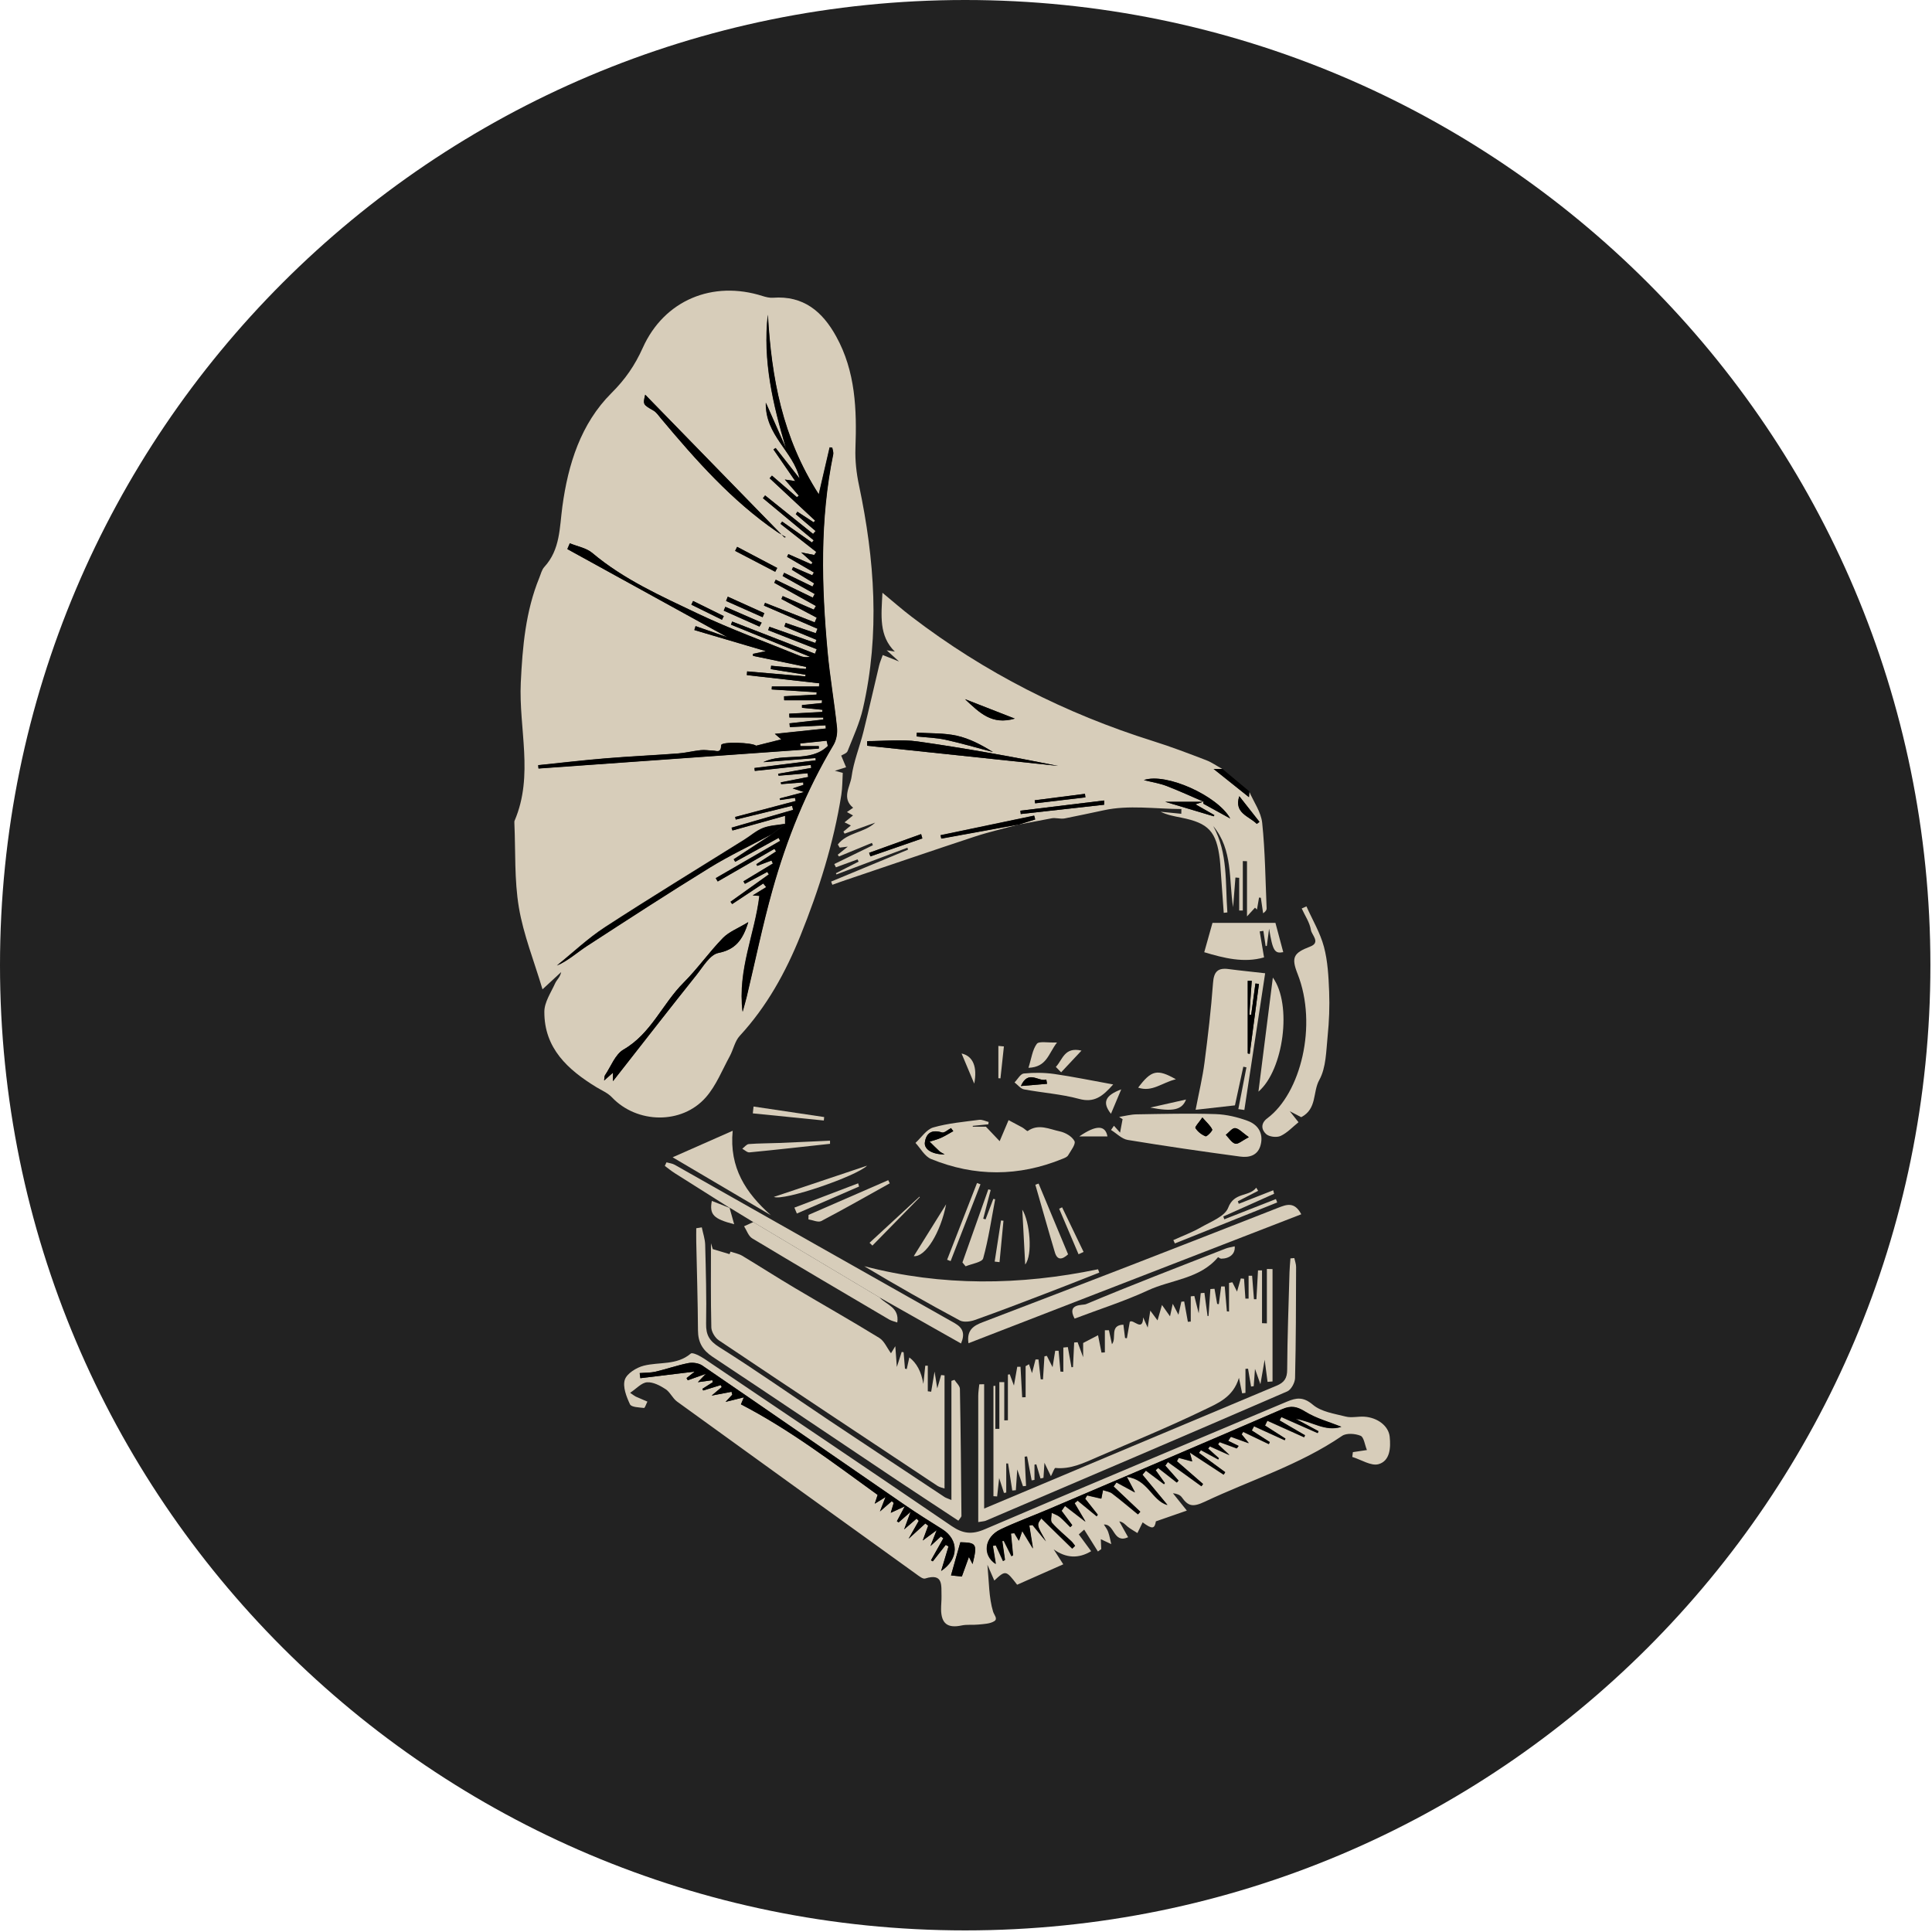 <svg width="314" height="314" viewBox="0 0 314 314" fill="none" xmlns="http://www.w3.org/2000/svg">
<path d="M156.87 313.74C243.507 313.74 313.74 243.507 313.74 156.87C313.74 70.233 243.507 0 156.87 0C70.233 0 0 70.233 0 156.87C0 243.507 70.233 313.74 156.87 313.74Z" fill="#222222"/>
<path d="M194.29 174.85C194.84 170.67 195.44 166.17 196.02 161.66C196.14 160.72 196.14 159.77 196.3 158.84C196.5 157.72 196.33 156.97 195.18 156.37C193.76 155.63 193.73 154.5 194.96 153.42C195.18 153.23 195.51 153.07 195.58 152.84C197.04 148 198.42 143.14 196.62 138.07C195.86 135.93 194.1 134.71 192.04 134.49C187.59 134.01 183.06 133.31 178.64 133.7C163.79 135 149.52 138.71 135.97 145.04C134.48 145.73 133.71 146.74 133.13 148.32C130.38 155.85 127.01 163.06 121.37 168.97C120.67 169.7 120.28 170.79 119.91 171.78C118.66 175.13 117.34 178.53 114.35 180.67C109.68 184.01 102.21 183.02 98.16 178.88C97.26 177.96 96.12 177.27 95.03 176.56C89.04 172.64 85.94 167.35 87.01 160.01C87.07 159.61 87.04 159.1 86.84 158.78C84.27 154.64 83.53 149.93 83.02 145.27C82.32 138.92 81.96 132.51 84.34 126.33C84.55 125.77 84.55 125.06 84.42 124.46C82.21 113.81 83.34 103.41 86.74 93.18C86.81 92.97 86.87 92.74 87.01 92.59C89.93 89.14 89.57 84.82 90.35 80.75C91.83 73.04 94.39 65.73 101.15 60.77C101.71 60.36 102.05 59.49 102.26 58.76C104.23 52.19 108.73 48.25 115.17 46.39C117.95 45.59 129.43 47.52 131.85 49.1C136.72 52.27 138.91 57.13 139.76 62.57C140.31 66.13 140.15 69.8 140.35 73.42C140.45 75.13 140.56 76.85 140.83 78.54C141.48 82.69 142.14 86.84 142.97 90.95C143.24 92.3 143.76 93.76 144.62 94.79C149.48 100.65 155.91 104.52 162.39 108.26C171.93 113.77 182.23 117.49 192.65 120.9C193.27 121.1 193.87 121.36 194.5 121.54C202.88 123.93 206.97 129.57 207.05 138.19C207.06 139.84 208.15 140.61 209.05 141.75C212.38 145.97 216.16 149.97 216.81 155.75C217.54 162.29 217.59 168.78 216.12 175.23C215.16 179.45 212.93 182.79 209.44 185.35C207.52 186.76 205.73 188.35 203.31 190.33C208.18 193.03 212.72 195.51 217.22 198.05C218.05 198.52 218.76 199.21 219.53 199.8C218.81 200.37 218.17 201.16 217.34 201.49C211.4 203.9 212.38 202.32 212.28 208.77C212.21 213.56 212.23 218.35 212.26 223.14C212.28 227.23 214.42 229.35 218.54 229.43C219.7 229.45 220.87 229.35 222.02 229.45C224.35 229.67 226.26 231.23 226.66 233.12C227.11 235.2 226.03 238.42 224.17 239.18C223.01 239.66 221.35 239.55 220.13 239.11C218.42 238.5 218.07 237.34 217.75 235.18L217.28 237.61C199.72 245.58 182.05 253.6 164.23 261.69C164.31 260.82 164.54 259.86 164.46 258.93C164.38 258.09 163.97 257.29 163.7 256.47L162.95 256.6C162.95 257.47 163.04 258.35 162.93 259.2C162.72 260.87 162.82 262.79 162.02 264.14C160.64 266.45 153.63 265.79 152.45 263.34C151.99 262.39 152.22 261.11 152.15 259.98C152.1 259.08 152.07 258.17 152.03 257.27L151.08 257.16C150.72 258.28 150.36 259.41 149.9 260.86C135.6 250.37 121.26 239.85 106.93 229.34C107.88 226.14 107.67 225.66 105.42 225.79C105.38 225.92 105.29 226.07 105.33 226.18C105.61 227.13 105.91 228.07 106.21 229.02C104.99 229.19 103.63 229.8 102.59 229.46C99.76 228.53 99.22 224.14 101.77 222.58C103.3 221.65 105.23 221.14 107.04 220.95C110.63 220.59 112.28 220.04 112.03 215.89C111.71 210.53 111.75 205.15 111.46 199.79C111.41 198.9 110.72 197.75 109.97 197.24C107.6 195.61 105.06 194.22 102.34 192.6C103.02 191.97 103.57 191.53 104.04 191.03C107.83 187.02 112.95 185.31 117.75 183.02C118.8 182.52 119.78 181.68 120.54 180.78C123.96 176.71 128.22 173.87 133.29 172.46C137.96 171.15 142.82 170.49 147.45 169.08C151.93 167.72 156.28 165.88 160.58 164.01C162.33 163.25 163.63 163.17 165.14 164.39C166.72 165.66 168.45 166.74 170.14 167.87C170.67 168.22 171.26 168.57 171.86 168.73C179.19 170.75 186.52 172.73 194.3 174.84L194.29 174.85ZM142.95 210.87C147.33 213.35 151.72 215.82 156.19 218.35C156.85 216.8 156.55 215.83 155.13 215.03C139.97 206.48 124.83 197.89 109.68 189.32C109.28 189.09 108.77 189.04 108.32 188.91L108.05 189.49C108.59 189.89 109.11 190.32 109.68 190.68C112.66 192.58 115.65 194.46 118.64 196.34C117.66 195.96 116.69 195.57 115.69 195.18C115.28 197.39 115.94 198.11 119.32 198.97L118.56 196.26L122.41 198.61L120.92 199.29C121.36 199.96 121.64 200.89 122.25 201.26C129.63 205.71 137.06 210.07 144.49 214.44C144.87 214.67 145.34 214.76 145.82 214.93C146.2 212.46 144.03 212.07 142.95 210.86V210.87ZM203.06 128.65C201.6 127.43 200.14 126.21 198.68 124.99C197.81 124.5 196.97 123.91 196.05 123.56C193.2 122.48 190.35 121.39 187.45 120.47C173.2 115.99 160.06 109.34 148.19 100.25C146.67 99.09 145.23 97.82 143.46 96.36C143.28 100.07 142.87 103.35 145.47 105.92L144.15 105.71L146.16 107.53L143.51 106.48C143.28 107.14 143.05 107.65 142.92 108.19C142.06 111.78 141.26 115.38 140.37 118.95C139.76 121.4 138.77 123.79 138.44 126.27C138.23 127.85 136.77 129.74 138.7 131.3L137.69 132L138.68 132.55L137.3 133.67L138.33 134.18L137.12 135.18L137.31 135.51C138.97 134.91 140.62 134.32 142.28 133.72C140.5 135.4 137.71 135.32 136.21 137.27L136.51 137.78L137.83 137.62L136.19 138.94L136.4 139.22C138.18 138.48 139.97 137.75 141.75 137.01L141.91 137.39L135.63 140.45L135.9 140.98L139.42 139.69L139.58 140.06L135.9 141.94L135.98 142.14C139.83 140.69 143.67 139.24 147.52 137.79L147.62 138.11C143.45 139.84 139.29 141.57 135.12 143.3L135.32 143.82C136.04 143.57 136.75 143.31 137.47 143.06C144.46 140.7 151.45 138.3 158.46 135.99C160.78 135.23 163.16 134.69 165.52 134.05L165.45 134.1L170.93 133.06C171.6 132.89 172.42 133.22 173.15 133.06C175.26 132.63 177.43 132.19 179.48 131.74C183.5 130.85 187.87 131.52 192.1 131.54L192.08 132.31L188.72 131.98C189.82 132.52 190.95 132.71 192.08 132.94C196.52 133.83 197.79 135.21 198.34 139.71C198.41 140.29 198.43 140.87 198.48 141.45C198.65 143.77 198.82 146.09 198.98 148.41L199.57 148.34C199.21 143.61 199.71 138.76 197.27 134.3C200.51 138.19 199.78 142.99 200.5 147.49L200.88 142.67L201.49 142.72V148.04H202.08V140L202.76 140.02V148.99L204.06 147.57L204.38 147.87L204.72 145.92L205.01 145.96C205.13 146.8 205.26 147.64 205.38 148.48C205.79 148.2 205.96 147.94 205.95 147.69C205.75 143.06 205.71 138.41 205.23 133.8C205.05 132.04 203.85 130.38 203.11 128.68L203.06 128.65ZM136.72 122.81C137.01 122.61 137.62 122.44 137.76 122.08C138.66 119.8 139.72 117.53 140.26 115.15C143.04 103.02 142.17 90.94 139.62 78.88C139.2 76.92 138.97 74.86 139.04 72.86C139.27 66.55 139.07 60.37 135.9 54.66C133.66 50.62 130.57 48.02 125.64 48.39C125.08 48.43 124.49 48.28 123.94 48.11C115.86 45.53 107.95 48.77 104.47 56.54C103.19 59.39 101.62 61.66 99.39 63.88C94.39 68.87 92.34 75.47 91.41 82.31C90.94 85.79 91.07 89.32 88.48 92.14C88.06 92.6 87.91 93.3 87.66 93.9C85.42 99.36 84.93 105.11 84.65 110.94C84.29 118.42 86.78 126.03 83.65 133.37C83.6 133.5 83.61 133.66 83.61 133.8C83.81 138.37 83.59 143 84.34 147.48C85.08 151.89 86.79 156.14 88.18 160.79L91.21 157.99C91.06 158.8 90.5 159.23 90.24 159.8C89.55 161.31 88.48 162.88 88.48 164.43C88.45 170.36 92.28 173.85 96.93 176.69C97.79 177.22 98.79 177.63 99.46 178.34C103.51 182.63 110.81 182.81 114.73 178.34C116.4 176.43 117.38 173.91 118.62 171.65C119.21 170.58 119.44 169.22 120.23 168.36C124.64 163.59 127.7 158.03 130.1 152.07C133.09 144.66 135.5 137.07 136.75 129.15C136.93 128 136.91 126.82 136.98 125.61L135.7 125.27L137.52 124.7L136.73 122.81H136.72ZM102.44 226.39C103.47 225.71 104.29 224.75 105.18 224.69C106.16 224.62 107.29 225.22 108.19 225.8C108.94 226.28 109.33 227.29 110.06 227.82C122.98 237.18 135.94 246.51 148.89 255.83C149.35 256.16 150 256.7 150.38 256.58C153.37 255.64 152.99 257.73 153.04 259.43C153.06 260.15 152.96 260.88 152.97 261.61C153 263.93 154.06 264.69 156.3 264.21C157.19 264.02 158.14 264.17 159.06 264.06C159.93 263.96 160.92 263.94 161.62 263.51C162.23 263.13 161.58 262.5 161.42 261.95C160.74 259.67 160.77 257.18 160.5 254.34L161.62 256.91C163.45 255.21 163.5 255.22 165.33 257.59L172.83 254.27C172.33 253.49 171.93 252.88 171.27 251.84C173.277 253.28 175.307 253.38 177.36 252.14L175.35 249.41L176.23 248.63C176.97 249.82 177.72 251 178.46 252.19L179 251.8L178.93 250.19L180.63 250.99C180.46 250.32 180.34 249.64 180.12 248.99C179.98 248.58 179.68 248.23 179.43 247.81C181.21 247.67 180.92 250.97 183.37 249.87C183.03 249.25 182.82 248.88 182.61 248.51C182.38 248.1 182.15 247.7 181.93 247.29C182.61 247.41 182.91 247.84 183.3 248.16C183.79 248.55 184.35 248.85 184.88 249.19L185.73 247.45C187.31 248.62 187.69 248.52 187.88 247.29C189.66 246.67 191.14 246.16 192.91 245.54C191.98 244.38 191.32 243.55 190.65 242.72C191.31 242.78 191.82 242.98 192.08 243.36C193.13 244.83 193.86 245.02 195.82 244.1C203.28 240.58 211.23 238.12 218.14 233.4C218.85 232.91 220.27 233.02 221.15 233.38C221.69 233.6 221.82 234.82 222.18 235.7L219.9 236.04L219.8 236.82C221.24 237.26 222.88 238.34 224.09 237.99C225.95 237.44 226.08 235.32 225.88 233.53C225.69 231.79 223.93 230.44 221.78 230.28C220.77 230.21 219.7 230.5 218.74 230.26C216.9 229.79 214.76 229.49 213.4 228.34C211.84 227.02 210.74 227.18 209.16 227.84C192.8 234.75 176.4 241.58 160.08 248.57C157.99 249.46 156.52 249.3 154.71 248.07C141.35 238.95 127.93 229.91 114.51 220.88C113.84 220.43 112.58 219.77 112.29 220.02C110.01 221.97 107.19 221.35 104.65 221.99C103.46 222.29 101.9 223.26 101.57 224.27C101.2 225.42 101.84 227.03 102.41 228.27C102.63 228.74 103.89 228.77 104.69 228.86C104.83 228.88 105.06 228.19 105.24 227.83C104.6 227.55 103.95 227.28 103.32 227C103.19 226.94 103.09 226.84 102.46 226.42L102.44 226.39ZM170.8 239.92C171.13 239.3 171.37 238.56 171.53 238.57C174.01 238.82 176.14 237.77 178.29 236.83C184.09 234.32 189.94 231.92 195.62 229.17C197.83 228.1 200.42 227.13 201.36 223.92C201.6 225.09 201.74 225.77 201.88 226.44L202.42 226.37V222.46L202.84 222.44L203.33 225.34L203.76 225.28L203.97 222.47L204.85 224.96C205.11 223.45 205.27 222.52 205.54 220.98L206.01 224.58L206.82 224.51V206.25L205.9 206.23V215.07L205.11 215.04V206.45H204.46C204.37 208.02 204.29 209.58 204.2 211.14H203.8L203.5 207.33H202.93V211.05H202.41L202.19 207.81L201.66 207.76L201.05 209.9L200.29 208.38L199.75 208.49V213.14L199.4 213.11L199.05 209.05H198.47L198.09 211.94L197.82 211.9C197.68 211.08 197.53 210.26 197.39 209.44L196.72 209.48L196.42 213.85L196.26 213.88C196.09 212.62 195.92 211.36 195.75 210.1L195.15 210.15L194.82 213.43C194.48 212.07 194.29 211.34 194.11 210.61L193.53 210.67V214.77L193.06 214.81L192.46 211.5L192 211.54L191.53 213.66L190.6 211.88L190.16 213.92L188.85 212.07L188.13 214.58L186.95 212.99L186.53 215.75L185.79 214.09C185.75 216.57 184.15 214.27 183.62 214.81L183.15 217.48L182.85 217.44L182.58 215.27C180.27 215.36 181.54 217.48 180.72 218.45L180.23 216.18H179.57V219.79L179.02 219.82L178.46 217L176.04 218.26V220.57L175.14 218.14L174.58 218.18L174.39 222.18L174.14 222.2L173.55 218.93L172.82 219V222.94L172.35 222.91C172.25 221.77 172.15 220.64 172.05 219.5H171.5L171.07 222.18C170.68 221.41 170.41 220.88 170.14 220.34L169.75 220.42C169.67 221.67 169.59 222.92 169.51 224.17L169.14 224.15L168.78 220.91H168.3L167.73 223.14L167.24 221.69L166.69 222.01V227.05L166.13 227.07L165.86 222.12H165.33L164.79 225.16L164.11 223.33L163.81 223.38V230.8L163.22 230.82V224.6H162.42V232.2H161.77V225.2L161.46 225.22V243.14L162.06 243.18L162.39 240.19L163.17 242.61L163.54 242.55V237.83H163.84C164.07 239.28 164.29 240.75 164.52 242.22L165.1 242.17L165.33 238.79L166.26 241.52L166.76 241.47C166.68 239.89 166.61 238.3 166.53 236.72L166.93 236.67L167.67 240.57L168.13 240.49V238.01L168.43 237.96L169.11 240.26L169.59 240.16L169.75 237.71L170.8 239.89V239.92ZM150.08 224.86C149.76 222.92 149.004 221.503 147.81 220.61L147.39 222.5L147.1 222.43L146.88 219.77L146.57 219.71L145.78 222.16L145.53 218.78L144.83 219.93C144.18 219.04 143.74 217.94 142.93 217.44C138.41 214.66 133.79 212.05 129.23 209.34C126.35 207.62 123.52 205.81 120.64 204.08C120.12 203.77 119.48 203.66 118.75 203.41L118.59 203.82C117.8 203.58 117.03 203.35 115.86 203L115.57 202.05C115.57 206.49 115.52 211.11 115.63 215.73C115.65 216.45 116.23 217.41 116.84 217.82C128.65 225.74 140.5 233.6 152.35 241.46C152.73 241.71 153.22 241.8 153.53 241.91V223.53L152.98 223.47L152.35 225.64C152.21 224.74 152.1 224.09 151.91 222.91L151.36 226.18L150.81 226.11V221.94H150.4L150.1 224.86H150.08ZM154.63 243.8C154 243.53 153.72 243.45 153.49 243.3C147.2 239.13 140.91 234.97 134.64 230.78C128.73 226.83 122.92 222.73 116.9 218.95C115.26 217.92 114.72 216.97 114.75 215.13C114.83 210.85 114.71 206.57 114.6 202.29C114.58 201.35 114.24 200.42 114.05 199.48L113.15 199.62C113.15 200.37 113.14 201.11 113.15 201.86C113.25 206.65 113.4 211.44 113.43 216.23C113.44 218.17 114.18 219.44 115.81 220.52C125.84 227.16 135.81 233.9 145.81 240.59C149.1 242.79 152.42 244.96 155.75 247.15C156.03 246.73 156.25 246.56 156.25 246.38C156.19 239.5 156.13 232.61 156 225.73C156 225.23 155.42 224.75 155.11 224.26L154.62 224.43V243.81L154.63 243.8ZM202.07 173.37L202.58 173.47L201.26 180.26L202.24 180.4C203.37 173 204.49 165.59 205.62 158.18C203.28 157.92 201.48 157.74 199.69 157.5C197.93 157.26 197.28 157.91 197.15 159.75C196.84 164.08 196.32 168.4 195.76 172.71C195.44 175.12 194.87 177.5 194.32 180.37C196.6 180.11 198.52 179.89 200.71 179.65C201.12 177.78 201.59 175.58 202.07 173.37ZM160.6 182.73L160.65 182.36C160.14 182.23 159.61 181.95 159.12 182.01C156.62 182.34 154.06 182.55 151.65 183.25C150.54 183.57 149.71 184.89 148.76 185.76C149.6 186.65 150.27 187.96 151.3 188.38C158.39 191.27 165.54 191.26 172.65 188.35C172.98 188.21 173.4 188.06 173.56 187.79C174.01 187.03 174.85 185.94 174.6 185.47C174.21 184.72 173.12 184.08 172.22 183.89C170.53 183.54 168.76 182.58 167 183.83C166.9 183.9 166.45 183.43 166.14 183.26C165.32 182.81 164.49 182.38 163.89 182.06C163.27 183.53 162.85 184.51 162.44 185.48L160.21 183.13H158.08V182.99C158.91 182.91 159.74 182.82 160.58 182.74L160.6 182.73ZM158.98 247.38C159.68 247.26 159.98 247.26 160.23 247.15C176.57 240.17 192.92 233.19 209.23 226.13C209.86 225.86 210.47 224.73 210.48 223.98C210.62 217.96 210.63 211.94 210.65 205.92C210.65 205.44 210.46 204.96 210.36 204.47L209.73 204.52C209.68 205.26 209.6 205.99 209.58 206.73C209.43 212.02 209.23 217.31 209.2 222.6C209.2 224.01 208.7 224.69 207.48 225.21C191.84 231.76 176.21 238.35 159.95 245.18V224.97L159.16 224.99C159.1 225.62 158.99 226.25 158.99 226.87C158.98 233.61 158.99 240.36 158.99 247.38H158.98ZM212.33 147.31L211.56 147.65C212.09 148.81 212.87 149.94 213.06 151.16C213.19 151.98 214.69 153.18 212.92 153.85C210.2 154.88 209.84 155.62 210.89 158.28C214.18 166.62 211.38 177.72 205.98 181.74C204.84 182.59 205.02 183.63 205.77 184.31C206.27 184.76 207.49 184.91 208.13 184.62C209.2 184.12 210.07 183.17 211.04 182.39C210.63 181.88 210.31 181.47 209.62 180.6L211.48 181.57C214.09 180.2 213.33 177.48 214.42 175.52C215.55 173.5 215.53 170.78 215.78 168.34C216.03 165.97 216.11 163.56 216.02 161.18C215.92 158.73 215.8 156.22 215.17 153.87C214.56 151.59 213.3 149.49 212.33 147.31ZM178.65 206.83L178.45 206.3C165.75 208.94 153.09 209.09 140.45 205.8C145.59 208.88 150.75 211.8 155.97 214.61C156.6 214.95 157.67 214.81 158.41 214.55C162.3 213.17 166.16 211.68 170.02 210.21C172.9 209.11 175.77 207.96 178.65 206.84V206.83ZM211.48 197.35C210.39 195.25 209.08 195.77 207.74 196.29C199.77 199.41 191.81 202.53 183.83 205.62C175.79 208.73 167.73 211.81 159.68 214.9C158.26 215.45 157.07 216.13 157.39 218.31C175.49 211.3 193.41 204.36 211.48 197.35ZM181.05 182.98L180.58 183.66C181.48 184.22 182.33 185.12 183.3 185.28C189.36 186.28 195.45 187.16 201.54 187.98C203.04 188.18 204.5 187.82 204.92 186C205.35 184.12 204.41 182.78 202.82 182.19C201.16 181.57 199.34 181.14 197.57 181.08C193.3 180.94 189.02 181.05 184.75 181.12C183.8 181.14 182.85 181.4 181.9 181.54L182.46 181.9L182.05 184.09L181.07 182.99L181.05 182.98ZM119.06 183.77C115.74 185.24 112.75 186.56 109.3 188.08C114.93 191.4 120.09 194.44 125.26 197.49C121.22 193.89 118.47 189.8 119.06 183.77ZM207.28 149.98H197.05C196.6 151.59 196.18 153.09 195.71 154.75C198.88 155.7 202.16 156.54 205.43 155.59L204.72 151.37L205.32 151.28L205.69 153.75L205.88 153.73L206.25 150.93C206.84 154.55 207.16 155.01 208.55 154.74C208.15 153.23 207.74 151.71 207.28 149.98ZM200.66 202.54C200.06 202.69 199.63 202.74 199.23 202.89C191.63 205.86 184.01 208.78 176.49 211.94C175.95 212.17 173.29 211.78 174.64 214.29C178.61 212.79 182.69 211.5 186.54 209.71C190.35 207.94 194.98 207.86 197.95 204.31C197.98 204.28 198.28 204.55 198.46 204.55C199.85 204.54 200.8 203.76 200.66 202.53V202.54ZM180.91 176.24C177.44 175.61 174.41 174.97 171.34 174.54C169.71 174.31 168.02 174.3 166.39 174.46C165.85 174.51 165.38 175.4 164.88 175.91C165.39 176.3 165.85 176.94 166.41 177.04C169.39 177.61 172.46 177.8 175.37 178.59C177.81 179.25 179.17 178.2 180.91 176.24ZM204.52 177.41C208.61 173.9 210.04 163.25 206.86 158.87C206.06 165.16 205.31 171.15 204.52 177.41ZM161 193.4L160.61 193.28L156.4 205.17L156.92 205.8C157.91 205.38 159.59 205.15 159.77 204.51C160.64 201.37 161.11 198.11 161.72 194.9L161.42 194.84C161 195.95 160.58 197.06 160.16 198.17L159.78 198.06L160.99 193.4H161ZM207.08 194L206.94 193.45C205.07 194.18 203.21 194.91 201.34 195.65L201.19 195.24L204.49 193.54L204.18 193.03C202.99 194.57 200.6 193.69 199.62 196.29C199.09 197.7 196.82 198.53 195.23 199.45C193.8 200.28 192.22 200.86 190.71 201.55L190.96 202.09C196.5 199.87 202.05 197.65 207.59 195.43L207.38 194.88L198.99 198.17L198.83 197.71C201.59 196.48 204.34 195.25 207.1 194.01L207.08 194ZM131.41 197.45L131.39 198.17C132.09 198.28 132.97 198.71 133.48 198.44C137.23 196.48 140.91 194.37 144.61 192.31L144.36 191.8C140.04 193.68 135.73 195.56 131.41 197.44V197.45ZM168.8 192.36L168.27 192.55C169.32 196.21 170.35 199.88 171.44 203.53C171.83 204.85 172.61 204.76 173.59 203.86C171.99 200.01 170.39 196.19 168.8 192.37V192.36ZM134.91 185.89V185.38C132.16 185.5 129.43 185.64 126.69 185.75C125.03 185.82 123.36 185.8 121.7 185.93C121.33 185.96 120.99 186.43 120.64 186.69C121.03 186.9 121.44 187.32 121.81 187.28C126.18 186.86 130.55 186.36 134.91 185.89ZM125.77 194.52C127.41 195.22 139.21 191.14 140.92 189.44C136.05 191.07 131.19 192.71 125.77 194.52ZM171.8 169.41C170.27 169.48 168.86 169.16 168.51 169.63C167.79 170.6 167.63 172 167.15 173.53C170.16 173.41 170.35 171.28 171.8 169.4V169.41ZM148.51 204.14C150.42 204.3 152.87 200.3 153.77 195.71C152.04 198.47 150.32 201.24 148.51 204.14ZM122.47 179.82L122.35 180.92C126.2 181.31 130.04 181.7 133.89 182.08L133.95 181.52C130.12 180.95 126.3 180.38 122.47 179.81V179.82ZM191.11 175.39C188.07 173.66 187.12 173.91 184.98 176.75C187.28 177.53 188.81 175.94 191.11 175.39ZM141.32 201.96L141.79 202.42C144.36 199.8 146.93 197.17 149.5 194.55L149.44 194.47C146.74 196.97 144.03 199.46 141.33 201.96H141.32ZM159.35 192.47L158.79 192.26C157.17 196.42 155.55 200.57 153.93 204.73L154.5 204.95C156.12 200.79 157.74 196.64 159.35 192.48V192.47ZM139.61 192.82L139.46 192.3L129.1 196.25L129.5 197.21C132.87 195.75 136.24 194.28 139.61 192.82ZM166.61 205.49C167.87 203.93 167.36 198.53 166.14 196.58C166.3 199.52 166.44 202.27 166.61 205.49ZM171.6 173.38L172.46 174.26C173.56 173.08 174.67 171.91 175.77 170.73C172.97 170.08 172.72 172.21 171.6 173.38ZM175.29 203.83L176.11 203.45C174.95 201.03 173.78 198.62 172.62 196.2L172.14 196.43C173.19 198.9 174.24 201.36 175.29 203.83ZM179.99 184.68C179.64 182.83 178.17 182.77 175.41 184.68H179.99ZM158.35 176.1C158.88 173.36 158.14 171.61 156.29 171.2L158.35 176.1ZM182.23 177.03C179.6 178.02 179.11 179.17 180.56 181C181.11 179.69 181.63 178.47 182.23 177.03ZM192.76 178.68C190.89 179.1 189.17 179.49 186.95 179.99C190.63 180.7 192.12 180.37 192.76 178.68ZM163.16 170.05L162.27 169.97V175.22L162.61 175.24C162.8 173.51 162.98 171.78 163.17 170.05H163.16ZM163.09 198.38L162.69 198.34C162.35 200.57 162.01 202.79 161.66 205.02L162.45 205.11L163.09 198.38Z" fill="#222222"/>
<path d="M136.721 122.81L137.511 124.7L135.691 125.27L136.971 125.61C136.901 126.82 136.921 128 136.741 129.15C135.491 137.07 133.081 144.66 130.091 152.07C127.691 158.03 124.621 163.59 120.221 168.36C119.431 169.22 119.191 170.57 118.611 171.65C117.371 173.92 116.391 176.44 114.721 178.34C110.801 182.81 103.501 182.62 99.451 178.34C98.781 177.63 97.781 177.21 96.921 176.69C92.281 173.85 88.441 170.37 88.471 164.43C88.471 162.88 89.551 161.31 90.231 159.8C90.491 159.23 91.051 158.81 91.201 157.99L88.171 160.79C86.781 156.13 85.071 151.89 84.331 147.48C83.581 143.01 83.801 138.37 83.601 133.8C83.601 133.66 83.581 133.49 83.641 133.37C86.781 126.02 84.291 118.41 84.641 110.94C84.921 105.11 85.421 99.36 87.651 93.9C87.901 93.3 88.051 92.59 88.471 92.14C91.061 89.32 90.931 85.79 91.401 82.31C92.331 75.47 94.381 68.87 99.381 63.88C101.611 61.66 103.181 59.39 104.461 56.54C107.941 48.77 115.851 45.53 123.931 48.11C124.471 48.28 125.071 48.43 125.631 48.39C130.571 48.02 133.661 50.62 135.891 54.66C139.051 60.37 139.261 66.56 139.031 72.86C138.961 74.86 139.191 76.92 139.611 78.88C142.161 90.94 143.031 103.02 140.251 115.15C139.711 117.53 138.651 119.79 137.751 122.08C137.611 122.44 137.001 122.62 136.711 122.81H136.721ZM125.281 135.68L119.231 139.64L119.461 140.05C121.811 138.75 124.171 137.45 126.521 136.16L126.781 136.65C123.291 138.67 119.801 140.69 116.311 142.71L116.621 143.25C119.691 141.48 122.761 139.71 125.841 137.94L126.111 138.37L122.911 140.45L123.041 140.71L125.371 139.84L125.591 140.34L120.811 143.23L121.041 143.63L124.681 141.69L124.941 142.1C122.861 143.58 120.791 145.06 118.711 146.55L118.971 146.92L124.021 143.57L124.511 144.17C123.871 144.56 123.221 144.96 122.311 145.52L123.401 145.59C122.671 151.79 119.831 157.55 120.671 164.43C120.981 163.3 121.181 162.62 121.341 161.94C122.721 156.17 123.911 150.35 125.511 144.64C127.821 136.38 131.011 128.45 135.441 121.05C135.911 120.26 136.101 119.13 136.001 118.21C135.561 114.1 134.841 110.02 134.471 105.91C133.491 95.18 133.201 84.46 135.391 73.82C135.461 73.48 135.291 73.09 135.231 72.73L134.821 72.7C134.271 75.08 133.721 77.46 133.051 80.33C127.101 71.09 125.351 61.29 124.771 51.14C123.931 58.63 125.611 65.74 127.721 72.85L124.451 65.44C124.321 70.79 128.951 73.36 129.931 77.76L126.041 72.8L125.691 73.04L129.231 78.18L127.541 77.93L129.811 80.55L129.501 80.8L125.441 77.29L125.071 77.72L132.461 84.61L132.221 84.88L129.581 83.16L129.321 83.56L132.541 86.3L132.131 86.77C129.531 84.68 126.931 82.6 124.331 80.51L123.981 80.96L132.231 87.81L131.941 88.16L127.101 84.76L126.831 85.13L132.651 89.7L132.311 90.19L130.191 89.77L132.041 91.43L131.821 91.69L128.111 90.05L127.901 90.49C129.351 91.34 130.811 92.19 132.261 93.03L131.991 93.49L128.881 92.15L128.681 92.59L132.311 94.81L132.031 95.32C130.501 94.58 128.971 93.83 127.431 93.09L127.181 93.61L132.391 96.53L132.081 97.12L126.061 94.21L125.821 94.71L132.591 98.48L132.241 99.07L127.191 96.87L126.981 97.34C128.891 98.35 130.811 99.37 132.721 100.38L132.391 101.14C129.701 100.08 127.011 99.03 124.321 97.97L124.141 98.41C127.041 99.67 129.941 100.92 132.851 102.18L132.561 102.9L127.671 101.23L127.461 101.82L132.681 103.98L132.491 104.49C130.001 103.61 127.521 102.73 125.031 101.86L124.831 102.41L132.721 105.5L132.441 106.24L118.981 101.01L118.781 101.51C123.071 103.25 127.351 105 131.641 106.74C131.031 106.86 130.471 106.79 129.961 106.58C124.391 104.31 118.711 102.25 113.291 99.67C107.371 96.85 101.341 94.16 96.241 89.86C95.271 89.04 93.821 88.8 92.591 88.29L92.191 89.23C100.911 94.03 109.631 98.84 118.221 103.56L113.031 101.75L112.831 102.39C116.561 103.49 120.281 104.59 124.461 105.82L122.361 106.26V106.58C125.241 107.18 128.121 107.78 131.001 108.38L130.961 108.72C129.081 108.54 127.201 108.37 125.311 108.19L125.251 108.74C127.141 109.04 129.031 109.35 130.911 109.65L130.871 109.92C127.721 109.65 124.571 109.38 121.411 109.11L121.361 109.71L133.141 111.04L133.101 111.56H125.431L125.401 112.04L132.711 112.5L132.691 112.88C130.931 112.97 129.171 113.06 127.411 113.15L127.431 113.8H133.581L133.561 114.25L130.321 114.58V115.02L133.651 115.35L133.621 115.7L128.251 115.98L128.281 116.6H133.791V116.93C131.961 117.14 130.121 117.34 128.291 117.55L128.361 118.16L134.161 117.87L134.201 118.39L125.911 119.26L126.961 120.16L122.861 121.19C122.321 120.67 117.211 120.47 117.191 121.11C117.161 122.45 116.451 121.99 115.831 121.98C115.181 121.96 114.521 121.84 113.871 121.91C112.621 122.04 111.391 122.36 110.151 122.45C106.241 122.74 102.321 122.92 98.421 123.24C94.761 123.54 91.101 123.97 87.451 124.35L87.501 124.89C102.691 123.81 117.871 122.73 133.061 121.65V121.25H130.051L130.021 120.82C131.461 120.67 132.891 120.52 134.331 120.37L134.531 121.23C131.611 124.04 127.351 122.25 124.041 123.86C126.871 123.64 129.701 123.42 132.531 123.19L132.561 123.56C129.241 123.98 125.921 124.39 122.601 124.81L122.651 125.28C125.691 124.96 128.731 124.63 131.761 124.31L131.831 124.8L126.461 125.75L126.511 126.06L131.241 125.66L131.331 126.27L126.881 127.14L126.931 127.43L130.521 127.14L130.561 127.55L128.811 128.13L130.661 128.72L126.701 129.76L126.761 130.01L129.181 129.65L129.301 130.17C126.021 131.04 122.741 131.9 119.461 132.77L119.561 133.19C122.611 132.44 125.661 131.69 128.711 130.95L128.891 131.61C125.551 132.58 122.221 133.54 118.881 134.51L119.021 134.96L127.581 132.57V133.88C126.381 134.09 125.111 134.12 124.001 134.55C122.901 134.98 121.961 135.83 120.931 136.47C113.381 141.19 105.781 145.82 98.311 150.68C95.531 152.49 93.091 154.82 90.491 156.91C92.331 156.1 93.761 154.78 95.371 153.73C101.991 149.43 108.611 145.13 115.331 140.99C118.521 139.03 121.931 137.42 125.241 135.65L125.281 135.68ZM121.601 149.88C119.951 150.88 118.471 151.43 117.481 152.46C115.231 154.77 113.371 157.45 111.091 159.72C107.651 163.16 105.831 167.99 101.341 170.58C99.981 171.36 99.291 173.33 98.321 174.77C98.221 174.92 98.251 175.17 98.191 175.61L99.621 174.34V175.72C100.221 174.95 100.661 174.39 101.101 173.83C105.121 168.7 109.121 163.56 113.191 158.46C114.261 157.12 115.381 155.16 116.751 154.88C119.491 154.33 120.701 152.83 121.611 149.88H121.601ZM104.861 64.15C104.481 65.77 104.501 65.74 106.221 66.74C106.691 67.01 107.031 67.54 107.401 67.98C113.081 74.76 118.921 81.38 126.281 86.43C126.741 86.75 127.251 87.01 127.731 87.29L127.491 87.37C119.901 79.58 112.301 71.78 104.861 64.15ZM125.991 92.93L126.311 92.32L119.801 88.89L119.471 89.54C121.641 90.67 123.811 91.81 125.991 92.94V92.93ZM123.431 101.84L123.781 101.2L117.881 98.63L117.621 99.25L123.431 101.84ZM118.281 96.98L118.001 97.68L123.941 100.32L124.211 99.67L118.281 96.99V96.98ZM112.651 97.68L112.361 98.28L117.341 100.73L117.631 100.14L112.651 97.68Z" fill="#D7CDBA"/>
<path d="M165.48 134.03C163.12 134.67 160.74 135.21 158.42 135.97C151.41 138.28 144.43 140.68 137.43 143.04C136.71 143.28 136 143.54 135.28 143.8L135.08 143.28C139.25 141.55 143.41 139.82 147.58 138.09L147.48 137.77C143.63 139.22 139.79 140.67 135.94 142.12L135.86 141.92L139.54 140.04L139.38 139.67L135.86 140.96L135.59 140.43L141.87 137.37L141.71 136.99C139.93 137.73 138.14 138.46 136.36 139.2L136.15 138.92L137.79 137.6L136.47 137.76L136.17 137.25C137.67 135.29 140.46 135.38 142.24 133.7C140.58 134.3 138.93 134.89 137.27 135.49L137.08 135.16L138.29 134.16L137.26 133.65L138.64 132.53L137.65 131.98L138.66 131.28C136.73 129.72 138.19 127.83 138.4 126.25C138.73 123.77 139.72 121.38 140.33 118.93C141.22 115.35 142.02 111.75 142.88 108.17C143.01 107.63 143.24 107.11 143.47 106.46L146.12 107.51L144.11 105.69L145.43 105.9C142.82 103.33 143.23 100.05 143.42 96.34C145.19 97.8 146.63 99.07 148.15 100.23C160.03 109.32 173.16 115.97 187.41 120.45C190.32 121.36 193.17 122.45 196.01 123.54C196.93 123.89 197.77 124.49 198.64 124.97H197.22L202.96 129.55L203.02 128.63C203.76 130.33 204.96 131.99 205.14 133.75C205.62 138.35 205.66 143 205.86 147.64C205.87 147.89 205.7 148.15 205.29 148.43C205.17 147.59 205.04 146.75 204.92 145.91L204.63 145.87L204.29 147.82L203.97 147.52L202.67 148.94V139.97L201.99 139.95V147.98H201.4V142.67L200.79 142.62L200.41 147.44C199.69 142.94 200.41 138.14 197.18 134.25C199.62 138.71 199.12 143.56 199.48 148.29L198.89 148.36C198.72 146.04 198.55 143.72 198.39 141.4C198.35 140.82 198.32 140.24 198.25 139.66C197.71 135.15 196.43 133.77 191.99 132.89C190.86 132.66 189.73 132.47 188.63 131.93L191.99 132.26L192.01 131.49C187.78 131.47 183.41 130.8 179.39 131.69C177.34 132.14 175.17 132.58 173.06 133.01C172.34 133.16 171.52 132.84 170.84 133.01C169.01 133.36 167.19 133.71 165.36 134.05C166.31 133.75 167.26 133.46 168.21 133.17L168.05 132.55L152.84 135.73L152.96 136.28C157.12 135.52 161.27 134.77 165.43 134.01L165.48 134.03ZM195.66 130.31H189.36C192.27 131.18 194.76 131.93 197.26 132.67L197.37 132.48L194.29 130.72L195.65 130.27C195.62 130.33 195.56 130.39 195.55 130.46C195.55 130.52 195.57 130.62 195.61 130.65C197.03 131.44 198.45 132.22 199.93 133.03C197.89 129.34 189.49 125.54 185.9 126.79C187.24 127.13 188.45 127.31 189.57 127.74C191.62 128.52 193.62 129.45 195.64 130.32L195.66 130.31ZM140.94 120.45V121.2C151.28 122.29 161.62 123.39 171.97 124.48C164.39 122.96 156.8 121.59 149.16 120.51C146.47 120.13 143.68 120.45 140.94 120.45ZM149.01 119.07L148.97 119.69C150.54 119.86 152.14 119.9 153.68 120.23C156.27 120.8 158.82 121.55 161.39 122.23C159.51 121.06 157.56 120.03 155.49 119.57C153.4 119.11 151.18 119.21 149.01 119.07ZM156.84 113.64C159.22 115.86 161.18 117.88 164.93 116.8C162.03 115.67 159.65 114.73 156.84 113.64ZM179.45 130.8V130.1C174.91 130.65 170.37 131.21 165.84 131.76L165.9 132.3L179.45 130.79V130.8ZM149.91 136.27L149.71 135.57L141.26 138.61L141.47 139.19L149.91 136.27ZM204.27 133.91L204.7 133.58C203.6 132.19 202.51 130.8 201.42 129.41C200.53 132.17 202.99 132.63 204.27 133.91ZM176.41 129.59L176.34 129.03C173.62 129.38 170.89 129.73 168.17 130.08L168.24 130.57C170.97 130.25 173.69 129.92 176.42 129.6L176.41 129.59Z" fill="#D7CDBA"/>
<path d="M102.44 226.39C103.06 226.81 103.17 226.91 103.3 226.97C103.94 227.25 104.58 227.53 105.22 227.8C105.03 228.16 104.81 228.85 104.67 228.83C103.87 228.74 102.61 228.71 102.39 228.24C101.81 227 101.18 225.39 101.55 224.24C101.88 223.23 103.44 222.26 104.63 221.96C107.17 221.32 109.99 221.93 112.27 219.99C112.56 219.74 113.82 220.4 114.49 220.85C127.91 229.89 141.32 238.93 154.69 248.04C156.5 249.27 157.97 249.44 160.06 248.54C176.39 241.55 192.78 234.72 209.14 227.81C210.71 227.15 211.82 226.99 213.38 228.31C214.74 229.46 216.87 229.76 218.72 230.23C219.67 230.47 220.75 230.18 221.76 230.25C223.91 230.4 225.68 231.76 225.86 233.5C226.05 235.29 225.92 237.42 224.07 237.96C222.86 238.32 221.23 237.23 219.78 236.79L219.88 236.01L222.16 235.67C221.8 234.79 221.67 233.57 221.13 233.35C220.25 232.99 218.83 232.88 218.12 233.37C211.21 238.09 203.26 240.55 195.8 244.07C193.84 244.99 193.11 244.8 192.06 243.33C191.79 242.96 191.28 242.76 190.63 242.69C191.29 243.52 191.96 244.35 192.89 245.51C191.12 246.12 189.64 246.64 187.86 247.26C187.66 248.48 187.28 248.59 185.71 247.42L184.86 249.16C184.33 248.82 183.77 248.52 183.28 248.13C182.89 247.81 182.58 247.38 181.91 247.26C182.14 247.67 182.37 248.07 182.59 248.48C182.8 248.85 183 249.23 183.35 249.84C180.91 250.93 181.19 247.64 179.41 247.78C179.66 248.19 179.96 248.55 180.1 248.96C180.33 249.61 180.45 250.29 180.61 250.96L178.91 250.16L178.98 251.77L178.44 252.16C177.7 250.97 176.95 249.79 176.21 248.6L175.33 249.38L177.34 252.11C175.287 253.35 173.257 253.25 171.25 251.81C171.92 252.84 172.31 253.46 172.81 254.24L165.31 257.56C163.49 255.19 163.44 255.17 161.6 256.88L160.48 254.31C160.75 257.14 160.71 259.64 161.4 261.92C161.56 262.47 162.22 263.09 161.6 263.48C160.9 263.92 159.92 263.94 159.04 264.03C158.13 264.13 157.17 263.99 156.28 264.18C154.04 264.66 152.98 263.9 152.95 261.58C152.94 260.86 153.04 260.13 153.02 259.4C152.97 257.7 153.35 255.61 150.36 256.55C149.98 256.67 149.33 256.13 148.87 255.8C135.92 246.48 122.97 237.15 110.04 227.79C109.31 227.26 108.91 226.25 108.17 225.77C107.28 225.19 106.14 224.59 105.16 224.66C104.27 224.72 103.45 225.68 102.42 226.36L102.44 226.39ZM172.54 245.53L173.07 244.77C174.04 245.52 175.01 246.26 176.4 247.34C175.61 246.01 175.12 245.17 174.62 244.33L175.13 243.91L178.22 246.45L178.39 246.21C177.71 245.34 177.02 244.48 176.34 243.61L176.67 243.06L178.97 243.59L179.24 242.2C179.75 242.38 180.34 242.44 180.74 242.75C182.17 243.84 183.54 245.01 184.93 246.14L185.3 245.73L180.96 241.62L181.44 240.95L184.44 242.58L183.1 240.04C186.62 240.49 187.13 243.84 189.72 244.63C188.36 242.99 187.01 241.35 185.65 239.71L186.22 239.03C187.2 239.77 188.19 240.5 189.17 241.24L189.29 241.07L187.79 238.97L188.21 238.6C189.22 239.39 190.24 240.18 191.25 240.97L191.51 240.66C190.79 239.85 190.08 239.04 189.36 238.23L189.8 237.63C191.62 238.94 193.43 240.25 195.25 241.57L195.5 241.22C194.08 239.99 192.67 238.75 191.25 237.52L191.55 236.96L193.74 237.54L193.33 236.07C195.44 237.45 197.15 238.57 198.86 239.69L199.1 239.3C197.68 238.25 196.25 237.2 194.83 236.16L195.16 235.7L197.98 237.22L198.07 237.03L196.32 235.46L196.62 235.09C197.5 235.49 198.37 235.88 199.8 236.52C198.86 235.64 198.4 235.21 197.93 234.77L198.2 234.4L200.99 235.42L201.28 235.03L199.58 234.2L200.03 233.53C200.94 233.86 201.86 234.19 202.94 234.58L201.77 233.15L202.03 232.73C203.42 233.39 204.81 234.06 206.2 234.72L206.34 234.4L203.42 232.52L203.79 231.82C205.45 232.58 207.11 233.33 208.78 234.09L208.89 233.84L205.57 231.72L205.96 230.92C207.95 231.82 209.95 232.71 211.94 233.61L212.07 233.3C210.69 232.5 209.32 231.69 207.94 230.89L208.23 230.32C210.2 231.19 212.17 232.06 214.14 232.93L214.26 232.64C213.03 231.97 211.79 231.3 210.56 230.63C213.11 230.97 215.34 232.76 217.98 231.92C216 231.12 213.88 230.56 212.09 229.45C210.76 228.62 209.82 228.43 208.37 229.05C195.74 234.51 183.07 239.9 170.41 245.3C167.81 246.41 165.14 247.37 162.59 248.59C159.91 249.87 159.62 252.8 161.82 254.21L161.34 251.26L161.83 251.19C162.22 252.04 162.61 252.88 163 253.73L163.31 253.56L162.87 250.49L163.12 250.45L164.37 252.94L164.62 252.81C164.51 251.63 164.4 250.45 164.28 249.26L164.84 249.2L165.58 250.43L166.12 248.85L167.86 251.7C167.59 250.02 167.43 248.98 167.26 247.94L167.8 247.88L169.98 250.54C168.44 247.89 168.44 247.85 169.23 246.8L174.25 251.71L174.7 251.27C174.49 251.01 174.32 250.73 174.08 250.51C173.03 249.52 171.9 248.61 170.95 247.53C170.67 247.21 170.89 246.44 170.89 245.88C171.34 246.1 171.84 246.25 172.22 246.56C172.83 247.06 173.36 247.66 173.93 248.22L174.24 247.91L172.5 245.57L172.54 245.53ZM148.02 245.7C147.57 246.92 147.32 247.6 146.97 248.56L148.99 246.81L149.34 247.18L147.69 250.09C148.93 248.96 149.67 248.28 150.41 247.6L150.87 247.97L149.99 250.37L152.26 248.69L151.24 251.27L152.94 249.71L153.34 250.01C152.67 251.2 152 252.4 151.33 253.59L151.62 253.76L153.72 251.08L154.18 251.33L152.98 255.32C155.87 253.39 155.89 250.25 153.15 248.53C151.12 247.26 149.09 245.98 147.12 244.63C136.13 237.07 125.16 229.46 114.15 221.93C113.57 221.53 112.6 221.4 111.89 221.54C110.1 221.89 108.36 222.51 106.58 222.93C105.74 223.13 104.86 223.09 103.99 223.16L104.09 223.99C107.1 223.63 110.1 223.27 112.93 222.92L111.6 223.98L111.8 224.33C112.68 224.02 113.56 223.7 114.74 223.28L113.44 224.64L115.79 224.32L115.86 224.65L114.18 225.72L114.3 225.99L117.16 225.11L117.32 225.44L115.68 226.82L118.91 226.2L119.04 226.67L117.94 227.84C119.04 227.57 119.81 227.38 120.92 227.1L120.44 228.24C128.38 232.36 135.41 237.73 142.66 242.96L142.19 244.39L143.95 243.3L143.03 245.65C143.89 244.91 144.42 244.44 144.95 243.98L145.27 244.26L144.79 245.87L147.08 244.81L145.79 247.24L146.06 247.43L148.04 245.69L148.02 245.7ZM158.07 254.22C158.87 250.93 158.74 250.72 156.09 250.66L154.57 256.05C155.2 256.11 155.75 256.17 156.33 256.23L157.48 253.05L158.08 254.22H158.07Z" fill="#D7CDBA"/>
<path d="M170.8 239.92L169.75 237.74L169.59 240.19L169.11 240.29L168.43 237.99L168.13 238.04V240.52L167.67 240.6L166.93 236.7L166.53 236.75C166.61 238.33 166.68 239.92 166.76 241.5L166.26 241.55L165.33 238.82L165.1 242.2L164.52 242.25C164.29 240.78 164.07 239.32 163.84 237.85H163.54V242.58L163.17 242.64L162.39 240.22L162.06 243.21L161.46 243.17V225.25L161.77 225.23V232.23H162.42V224.63H163.22V230.85L163.81 230.83V223.41L164.11 223.36L164.79 225.19L165.33 222.14H165.86L166.13 227.1L166.69 227.08V222.04L167.24 221.72L167.73 223.17L168.3 220.95H168.78L169.14 224.17L169.51 224.19C169.59 222.94 169.67 221.69 169.75 220.44L170.14 220.36C170.41 220.89 170.68 221.43 171.07 222.2L171.5 219.53H172.05C172.15 220.65 172.25 221.79 172.35 222.92L172.82 222.95V219.01L173.55 218.94L174.14 222.21L174.39 222.19L174.58 218.19L175.14 218.15L176.04 220.58V218.27L178.46 217.01L179.02 219.83L179.57 219.8V216.2H180.23L180.72 218.47C181.54 217.5 180.27 215.38 182.58 215.29L182.85 217.46L183.15 217.5L183.62 214.83C184.15 214.29 185.75 216.58 185.79 214.11L186.53 215.77L186.95 213.01L188.13 214.6L188.85 212.09L190.16 213.94L190.6 211.9L191.53 213.68L192 211.56L192.46 211.52L193.06 214.83L193.53 214.79V210.69L194.11 210.63C194.29 211.36 194.48 212.09 194.82 213.45L195.15 210.17L195.75 210.12C195.92 211.38 196.09 212.64 196.26 213.9L196.42 213.87L196.72 209.5L197.39 209.46C197.53 210.28 197.68 211.1 197.82 211.92L198.09 211.96L198.47 209.08H199.05L199.4 213.13L199.75 213.16V208.51L200.29 208.4L201.05 209.92L201.66 207.78L202.19 207.83L202.41 211.06H202.93V207.34H203.5L203.8 211.16H204.2C204.29 209.59 204.37 208.03 204.46 206.47H205.11V215.05L205.9 215.08V206.24L206.82 206.26V224.52L206.01 224.59L205.54 220.99C205.27 222.53 205.11 223.45 204.85 224.97L203.97 222.48L203.76 225.29L203.33 225.35L202.84 222.45L202.42 222.47V226.38L201.88 226.45C201.74 225.77 201.6 225.1 201.36 223.93C200.42 227.14 197.83 228.11 195.62 229.18C189.94 231.93 184.08 234.32 178.29 236.84C176.14 237.77 174.01 238.83 171.53 238.58C171.37 238.56 171.13 239.3 170.8 239.93V239.92Z" fill="#D7CDBA"/>
<path d="M150.08 224.87L150.38 221.96H150.79V226.12L151.34 226.19L151.89 222.92C152.08 224.1 152.18 224.75 152.33 225.65L152.96 223.48L153.51 223.54V241.92C153.21 241.81 152.71 241.73 152.33 241.47C140.48 233.61 128.63 225.75 116.82 217.83C116.21 217.42 115.63 216.46 115.61 215.74C115.5 211.12 115.55 206.49 115.55 202.06L115.84 203.01C117.01 203.36 117.78 203.59 118.57 203.83L118.73 203.42C119.46 203.67 120.1 203.78 120.62 204.09C123.5 205.82 126.32 207.64 129.21 209.35C133.77 212.06 138.39 214.67 142.91 217.45C143.72 217.95 144.15 219.05 144.81 219.94L145.51 218.79L145.76 222.17L146.55 219.72L146.86 219.78L147.08 222.44L147.37 222.51C147.51 221.88 147.65 221.25 147.79 220.62C148.977 221.513 149.734 222.93 150.06 224.87H150.08Z" fill="#D7CDBA"/>
<path d="M154.63 243.81V224.43L155.12 224.26C155.43 224.75 156 225.23 156.01 225.73C156.14 232.61 156.2 239.5 156.26 246.38C156.26 246.55 156.04 246.73 155.76 247.15C152.43 244.95 149.12 242.79 145.82 240.59C135.82 233.9 125.85 227.17 115.82 220.52C114.19 219.44 113.45 218.17 113.44 216.23C113.41 211.44 113.26 206.65 113.16 201.86C113.14 201.11 113.16 200.37 113.16 199.62L114.06 199.48C114.25 200.42 114.58 201.35 114.61 202.29C114.72 206.57 114.84 210.85 114.76 215.13C114.73 216.96 115.27 217.92 116.91 218.95C122.92 222.73 128.74 226.83 134.65 230.78C140.92 234.97 147.21 239.13 153.5 243.3C153.73 243.45 154.02 243.53 154.64 243.8L154.63 243.81Z" fill="#D7CDBA"/>
<path d="M202.07 173.37C201.59 175.57 201.11 177.78 200.71 179.65C198.52 179.9 196.6 180.11 194.32 180.37C194.87 177.5 195.45 175.12 195.76 172.71C196.32 168.4 196.83 164.08 197.15 159.75C197.28 157.92 197.93 157.26 199.69 157.5C201.48 157.74 203.27 157.91 205.62 158.18C204.49 165.6 203.37 173 202.24 180.4L201.26 180.26L202.58 173.47L202.07 173.37ZM202.79 171.21L203.11 171.29C203.61 167.5 204.11 163.71 204.61 159.92L204.04 159.85L203.35 164.96L203.05 164.93C203.18 163.09 203.31 161.25 203.44 159.41H202.79V171.21Z" fill="#D7CDBA"/>
<path d="M160.61 182.73C159.77 182.81 158.94 182.9 158.1 182.98V183.12H160.24L162.47 185.47C162.88 184.49 163.3 183.52 163.92 182.05C164.52 182.37 165.35 182.8 166.17 183.25C166.48 183.42 166.93 183.89 167.03 183.82C168.79 182.57 170.56 183.53 172.25 183.88C173.15 184.07 174.24 184.7 174.63 185.46C174.88 185.93 174.04 187.02 173.59 187.78C173.43 188.05 173.01 188.21 172.68 188.34C165.57 191.25 158.41 191.26 151.33 188.37C150.3 187.95 149.62 186.65 148.79 185.75C149.74 184.88 150.57 183.56 151.68 183.24C154.09 182.55 156.64 182.33 159.15 182C159.63 181.94 160.17 182.22 160.68 182.35L160.63 182.72L160.61 182.73ZM154.94 183.84L154.57 183.34C154.07 183.6 153.48 184.17 153.1 184.05C151.48 183.54 150.53 184.12 150.32 185.67C150.17 186.82 151.6 187.64 153.53 187.61C153.17 187.4 152.9 187.29 152.7 187.11C152.15 186.6 151.63 186.07 151.09 185.54C151.7 185.34 152.34 185.2 152.92 184.93C153.62 184.62 154.27 184.2 154.95 183.83L154.94 183.84Z" fill="#D7CDBA"/>
<path d="M158.99 247.38C158.99 240.36 158.99 233.61 158.99 226.87C158.99 226.24 159.1 225.61 159.16 224.99L159.95 224.97V245.18C176.21 238.34 191.84 231.76 207.48 225.21C208.71 224.7 209.2 224.01 209.2 222.6C209.23 217.31 209.43 212.02 209.58 206.73C209.6 205.99 209.68 205.26 209.73 204.52L210.36 204.47C210.46 204.95 210.65 205.43 210.65 205.92C210.63 211.94 210.63 217.96 210.48 223.98C210.46 224.72 209.85 225.85 209.23 226.13C192.92 233.2 176.57 240.17 160.23 247.15C159.98 247.26 159.69 247.25 158.98 247.38H158.99Z" fill="#D7CDBA"/>
<path d="M212.331 147.31C213.301 149.49 214.561 151.59 215.171 153.87C215.801 156.22 215.921 158.73 216.021 161.18C216.111 163.56 216.021 165.97 215.781 168.34C215.531 170.78 215.541 173.5 214.421 175.52C213.321 177.49 214.091 180.21 211.481 181.57L209.621 180.6C210.311 181.47 210.631 181.87 211.041 182.39C210.071 183.17 209.211 184.12 208.131 184.62C207.501 184.91 206.271 184.77 205.771 184.31C205.021 183.62 204.841 182.59 205.981 181.74C211.381 177.72 214.181 166.62 210.891 158.28C209.841 155.62 210.211 154.88 212.921 153.85C214.691 153.18 213.191 151.97 213.061 151.16C212.871 149.94 212.091 148.82 211.561 147.65L212.331 147.31Z" fill="#D7CDBA"/>
<path d="M178.66 206.83C175.79 207.96 172.92 209.1 170.03 210.2C166.17 211.68 162.31 213.16 158.42 214.54C157.68 214.8 156.61 214.94 155.98 214.6C150.76 211.8 145.6 208.87 140.46 205.79C153.1 209.08 165.76 208.93 178.46 206.29L178.66 206.82V206.83Z" fill="#D7CDBA"/>
<path d="M211.49 197.35C193.42 204.35 175.5 211.29 157.4 218.31C157.08 216.13 158.27 215.45 159.69 214.9C167.74 211.82 175.8 208.74 183.84 205.62C191.82 202.53 199.78 199.41 207.75 196.29C209.08 195.77 210.39 195.25 211.49 197.35Z" fill="#D7CDBA"/>
<path d="M181.06 182.98L182.04 184.08L182.45 181.89L181.89 181.53C182.84 181.38 183.79 181.12 184.74 181.11C189.01 181.04 193.29 180.93 197.56 181.07C199.33 181.13 201.15 181.56 202.81 182.18C204.41 182.78 205.35 184.12 204.91 185.99C204.49 187.81 203.03 188.18 201.53 187.97C195.44 187.15 189.36 186.27 183.29 185.27C182.32 185.11 181.48 184.21 180.57 183.65L181.04 182.97L181.06 182.98ZM202.96 184.82C201.91 184.08 201.35 183.4 200.74 183.35C200.27 183.31 199.73 184.05 199.23 184.44C199.73 184.95 200.16 185.7 200.76 185.88C201.21 186.01 201.87 185.38 202.97 184.82H202.96ZM195.42 181.62C194.88 182.42 194.16 183.14 194.29 183.34C194.65 183.92 195.3 184.43 195.94 184.68C196.15 184.76 197.1 183.77 197.02 183.59C196.73 182.95 196.13 182.45 195.42 181.63V181.62Z" fill="#D7CDBA"/>
<path d="M122.411 198.61L118.561 196.26L118.641 196.34C115.651 194.45 112.661 192.57 109.681 190.68C109.111 190.32 108.591 189.89 108.051 189.49L108.321 188.91C108.781 189.04 109.281 189.09 109.681 189.32C124.831 197.89 139.971 206.48 155.131 215.03C156.551 215.83 156.851 216.8 156.191 218.35C151.721 215.82 147.331 213.35 142.951 210.87C136.101 206.78 129.251 202.7 122.401 198.61H122.411Z" fill="#D7CDBA"/>
<path d="M122.411 198.61C129.261 202.7 136.111 206.78 142.961 210.87C144.031 212.07 146.201 212.46 145.831 214.94C145.351 214.77 144.881 214.67 144.501 214.45C137.071 210.08 129.651 205.71 122.261 201.27C121.641 200.9 121.361 199.97 120.931 199.3L122.421 198.62L122.411 198.61Z" fill="#D7CDBA"/>
<path d="M119.08 183.78C118.5 189.81 121.24 193.9 125.28 197.5C120.11 194.45 114.94 191.41 109.32 188.09C112.77 186.57 115.76 185.25 119.08 183.78Z" fill="#D7CDBA"/>
<path d="M207.291 149.99C207.751 151.73 208.161 153.24 208.561 154.75C207.171 155.02 206.851 154.56 206.261 150.94L205.891 153.74L205.701 153.76L205.331 151.29L204.731 151.38L205.441 155.6C202.181 156.55 198.891 155.71 195.721 154.76C196.191 153.1 196.611 151.59 197.061 149.99H207.291Z" fill="#D7CDBA"/>
<path d="M200.67 202.55C200.8 203.78 199.86 204.56 198.47 204.57C198.3 204.57 197.99 204.3 197.96 204.33C194.99 207.88 190.36 207.96 186.55 209.73C182.7 211.51 178.62 212.8 174.65 214.31C173.31 211.8 175.96 212.18 176.5 211.96C184.02 208.8 191.64 205.88 199.24 202.91C199.64 202.76 200.07 202.7 200.67 202.56V202.55Z" fill="#D7CDBA"/>
<path d="M180.921 176.25C179.191 178.21 177.831 179.27 175.381 178.6C172.471 177.81 169.401 177.61 166.421 177.05C165.861 176.94 165.401 176.31 164.891 175.92C165.391 175.41 165.851 174.52 166.401 174.47C168.041 174.31 169.721 174.32 171.351 174.55C174.411 174.99 177.441 175.62 180.921 176.25ZM170.171 176.14L170.051 175.45C168.771 175.87 167.141 173.78 165.921 176.5L170.171 176.14Z" fill="#D7CDBA"/>
<path d="M204.53 177.42C205.32 171.16 206.08 165.17 206.87 158.88C210.04 163.26 208.62 173.91 204.53 177.42Z" fill="#D7CDBA"/>
<path d="M161.01 193.41L159.8 198.07L160.18 198.18C160.6 197.07 161.02 195.96 161.44 194.85L161.74 194.91C161.13 198.12 160.66 201.38 159.79 204.52C159.61 205.16 157.93 205.39 156.94 205.81L156.42 205.18L160.63 193.29L161.02 193.41H161.01Z" fill="#D7CDBA"/>
<path d="M207.09 194.01C204.33 195.24 201.58 196.47 198.82 197.71L198.98 198.17L207.37 194.88L207.58 195.43C202.04 197.65 196.49 199.87 190.95 202.09L190.7 201.55C192.21 200.86 193.79 200.28 195.22 199.45C196.81 198.54 199.07 197.7 199.61 196.29C200.59 193.69 202.99 194.57 204.17 193.03L204.48 193.54L201.18 195.24L201.33 195.65C203.2 194.92 205.06 194.19 206.93 193.45L207.07 194L207.09 194.01Z" fill="#D7CDBA"/>
<path d="M131.411 197.45C135.731 195.57 140.041 193.69 144.361 191.81L144.611 192.32C140.911 194.38 137.231 196.48 133.481 198.45C132.971 198.72 132.101 198.29 131.391 198.18L131.411 197.46V197.45Z" fill="#D7CDBA"/>
<path d="M168.801 192.37C170.391 196.19 171.991 200.01 173.591 203.86C172.611 204.76 171.83 204.85 171.44 203.53C170.35 199.88 169.331 196.21 168.271 192.55L168.801 192.36V192.37Z" fill="#D7CDBA"/>
<path d="M134.911 185.9C130.541 186.37 126.181 186.87 121.811 187.29C121.441 187.33 121.031 186.91 120.641 186.7C120.991 186.43 121.331 185.97 121.701 185.94C123.361 185.81 125.031 185.83 126.691 185.76C129.431 185.65 132.161 185.51 134.901 185.39V185.9H134.911Z" fill="#D7CDBA"/>
<path d="M125.771 194.53C131.181 192.71 136.051 191.08 140.921 189.45C139.211 191.15 127.411 195.23 125.771 194.53Z" fill="#D7CDBA"/>
<path d="M171.8 169.42C170.35 171.3 170.15 173.42 167.15 173.55C167.64 172.01 167.79 170.62 168.51 169.65C168.86 169.18 170.27 169.49 171.8 169.43V169.42Z" fill="#D7CDBA"/>
<path d="M148.511 204.16C150.321 201.26 152.051 198.49 153.771 195.73C152.871 200.32 150.421 204.33 148.511 204.16Z" fill="#D7CDBA"/>
<path d="M122.471 179.84C126.301 180.41 130.121 180.98 133.951 181.55L133.891 182.11C130.041 181.72 126.201 181.33 122.351 180.95L122.471 179.85V179.84Z" fill="#D7CDBA"/>
<path d="M191.11 175.41C188.81 175.96 187.28 177.54 184.98 176.77C187.12 173.93 188.07 173.68 191.11 175.41Z" fill="#D7CDBA"/>
<path d="M141.33 201.98C144.03 199.48 146.74 196.99 149.44 194.49L149.5 194.57C146.93 197.19 144.36 199.82 141.79 202.44L141.32 201.98H141.33Z" fill="#D7CDBA"/>
<path d="M159.351 192.49C157.731 196.65 156.111 200.8 154.501 204.96L153.931 204.74C155.551 200.58 157.171 196.43 158.791 192.27L159.351 192.48V192.49Z" fill="#D7CDBA"/>
<path d="M139.62 192.84C136.25 194.3 132.88 195.77 129.51 197.23L129.11 196.27L139.47 192.32L139.62 192.84Z" fill="#D7CDBA"/>
<path d="M118.56 196.26L119.32 198.97C115.94 198.1 115.28 197.39 115.69 195.18C116.69 195.57 117.66 195.96 118.64 196.34L118.56 196.26Z" fill="#D7CDBA"/>
<path d="M166.62 205.51C166.45 202.29 166.3 199.55 166.15 196.6C167.37 198.55 167.88 203.95 166.62 205.51Z" fill="#D7CDBA"/>
<path d="M203.07 128.64L203.01 129.56L197.271 124.98H198.69L203.07 128.64Z" fill="black"/>
<path d="M171.601 173.4C172.721 172.23 172.971 170.1 175.771 170.75C174.671 171.93 173.561 173.1 172.461 174.28L171.601 173.4Z" fill="#D7CDBA"/>
<path d="M175.291 203.85C174.241 201.38 173.191 198.92 172.141 196.45L172.621 196.22C173.781 198.64 174.951 201.05 176.111 203.47L175.291 203.85Z" fill="#D7CDBA"/>
<path d="M179.99 184.7H175.41C178.18 182.79 179.65 182.85 179.99 184.7Z" fill="#D7CDBA"/>
<path d="M158.34 176.12L156.28 171.22C158.13 171.63 158.87 173.38 158.34 176.12Z" fill="#D7CDBA"/>
<path d="M182.23 177.05C181.62 178.49 181.11 179.71 180.56 181.02C179.11 179.18 179.6 178.04 182.23 177.05Z" fill="#D7CDBA"/>
<path d="M192.76 178.7C192.12 180.39 190.64 180.72 186.95 180.01C189.17 179.51 190.88 179.12 192.76 178.7Z" fill="#D7CDBA"/>
<path d="M163.161 170.07C162.971 171.8 162.791 173.53 162.601 175.26L162.261 175.24V169.99L163.151 170.07H163.161Z" fill="#D7CDBA"/>
<path d="M163.09 198.4L162.45 205.13L161.66 205.04C162 202.81 162.34 200.59 162.69 198.36L163.09 198.4Z" fill="#D7CDBA"/>
<path d="M127.62 133.9V132.59L119.06 134.98L118.92 134.53C122.26 133.56 125.59 132.6 128.93 131.63L128.75 130.97C125.7 131.72 122.65 132.47 119.6 133.21L119.5 132.79C122.78 131.92 126.06 131.06 129.34 130.19L129.22 129.67L126.8 130.03L126.74 129.78L130.7 128.74L128.85 128.15L130.6 127.57L130.56 127.16L126.97 127.45L126.92 127.16L131.37 126.29L131.28 125.68L126.55 126.08L126.5 125.77L131.87 124.82L131.8 124.33C128.76 124.65 125.72 124.98 122.69 125.3L122.64 124.83C125.96 124.41 129.28 124 132.6 123.58L132.57 123.21C129.74 123.43 126.91 123.65 124.08 123.88C127.39 122.26 131.66 124.06 134.57 121.25L134.37 120.39C132.93 120.54 131.5 120.69 130.06 120.84L130.09 121.27H133.09V121.67C117.92 122.75 102.73 123.83 87.54 124.91L87.49 124.37C91.15 124 94.8 123.57 98.46 123.26C102.37 122.94 106.29 122.76 110.19 122.47C111.44 122.38 112.67 122.06 113.91 121.93C114.55 121.86 115.21 121.98 115.87 122C116.49 122.02 117.21 122.48 117.23 121.13C117.24 120.49 122.36 120.7 122.9 121.21L127 120.18L125.95 119.28L134.24 118.41L134.2 117.89L128.4 118.18L128.33 117.57C130.16 117.36 132 117.16 133.83 116.95V116.62H128.32L128.29 116L133.66 115.72L133.69 115.37L130.37 115.04V114.6L133.6 114.27L133.62 113.82H127.47L127.45 113.17C129.21 113.08 130.97 112.99 132.73 112.9L132.75 112.52L125.44 112.06L125.47 111.58H133.14L133.18 111.06L121.4 109.73L121.45 109.13C124.6 109.4 127.75 109.67 130.91 109.94L130.95 109.67C129.06 109.37 127.17 109.06 125.29 108.76L125.35 108.21C127.23 108.39 129.11 108.56 131 108.74L131.04 108.4C128.16 107.8 125.28 107.2 122.4 106.6V106.28L124.5 105.84C120.32 104.61 116.6 103.51 112.87 102.41L113.07 101.77L118.26 103.58C109.68 98.85 100.95 94.05 92.23 89.25L92.63 88.31C93.86 88.82 95.31 89.06 96.28 89.88C101.39 94.18 107.42 96.87 113.33 99.69C118.75 102.27 124.43 104.33 130 106.6C130.5 106.81 131.06 106.88 131.68 106.76C127.39 105.02 123.11 103.27 118.82 101.53L119.02 101.03L132.48 106.26L132.76 105.52L124.87 102.43L125.07 101.88C127.56 102.76 130.04 103.64 132.53 104.51L132.72 104L127.5 101.84L127.71 101.25L132.6 102.92L132.89 102.2C129.99 100.94 127.09 99.69 124.18 98.43L124.36 97.99C127.05 99.05 129.74 100.1 132.43 101.16L132.76 100.4C130.85 99.39 128.93 98.37 127.02 97.36L127.23 96.89L132.28 99.09L132.63 98.5L125.86 94.73L126.1 94.23L132.12 97.14L132.43 96.55L127.22 93.63L127.47 93.11C129 93.85 130.53 94.6 132.07 95.34L132.35 94.83L128.72 92.61L128.92 92.17L132.03 93.51L132.3 93.05C130.85 92.2 129.39 91.35 127.94 90.51L128.15 90.07L131.86 91.71L132.08 91.45L130.23 89.79L132.35 90.21L132.69 89.72L126.87 85.15L127.14 84.78L131.98 88.18L132.27 87.83L124.02 80.98L124.37 80.53C126.97 82.62 129.57 84.7 132.17 86.79L132.58 86.32L129.36 83.58L129.62 83.18L132.26 84.9L132.5 84.63L125.11 77.74L125.48 77.31L129.54 80.82L129.85 80.57L127.58 77.95L129.27 78.2L125.73 73.06L126.08 72.82L129.97 77.78C128.99 73.37 124.36 70.81 124.49 65.46L127.76 72.87C125.65 65.76 123.97 58.65 124.81 51.16C125.39 61.31 127.13 71.11 133.09 80.35C133.75 77.48 134.31 75.1 134.86 72.72L135.27 72.75C135.33 73.12 135.5 73.5 135.43 73.84C133.24 84.49 133.53 95.21 134.51 105.93C134.89 110.04 135.61 114.12 136.04 118.23C136.14 119.16 135.95 120.28 135.48 121.07C131.05 128.47 127.87 136.4 125.55 144.66C123.95 150.37 122.76 156.19 121.38 161.96C121.22 162.64 121.01 163.32 120.71 164.45C119.87 157.57 122.71 151.81 123.44 145.61L122.35 145.54C123.27 144.98 123.91 144.58 124.55 144.19L124.06 143.59L119.01 146.94L118.75 146.57C120.83 145.09 122.9 143.61 124.98 142.12L124.72 141.71L121.08 143.65L120.85 143.25L125.63 140.36L125.41 139.86L123.08 140.73L122.95 140.47L126.15 138.39L125.88 137.96C122.81 139.73 119.74 141.5 116.66 143.27L116.35 142.73C119.84 140.71 123.33 138.69 126.82 136.67L126.56 136.18C124.21 137.48 121.85 138.78 119.5 140.07L119.27 139.66C121.29 138.34 123.3 137.02 125.32 135.7C126.1 135.11 126.88 134.51 127.66 133.92L127.62 133.9Z" fill="black"/>
<path d="M127.62 133.9L125.28 135.68C121.97 137.45 118.56 139.06 115.37 141.02C108.65 145.16 102.03 149.46 95.41 153.76C93.8 154.81 92.37 156.13 90.53 156.94C93.13 154.85 95.57 152.51 98.35 150.71C105.81 145.86 113.42 141.23 120.97 136.5C122 135.86 122.93 135.01 124.04 134.58C125.15 134.15 126.42 134.11 127.62 133.91V133.9Z" fill="black"/>
<path d="M121.61 149.88C120.7 152.82 119.49 154.33 116.75 154.88C115.37 155.16 114.26 157.12 113.19 158.46C109.12 163.55 105.12 168.7 101.1 173.83C100.66 174.39 100.23 174.95 99.621 175.72V174.34L98.19 175.61C98.25 175.17 98.22 174.93 98.32 174.77C99.3 173.33 99.98 171.37 101.34 170.58C105.83 167.99 107.65 163.16 111.09 159.72C113.37 157.44 115.23 154.77 117.48 152.46C118.47 151.44 119.95 150.89 121.6 149.88H121.61Z" fill="black"/>
<path d="M104.861 64.15C112.301 71.79 119.901 79.58 127.491 87.37L127.731 87.29C127.251 87 126.741 86.74 126.281 86.43C118.921 81.38 113.081 74.76 107.401 67.98C107.031 67.54 106.701 67.02 106.221 66.74C104.501 65.74 104.481 65.77 104.861 64.15Z" fill="black"/>
<path d="M126 92.92C123.83 91.79 121.66 90.65 119.48 89.52L119.81 88.87L126.32 92.3L126 92.91V92.92Z" fill="black"/>
<path d="M123.441 101.83L117.631 99.24L117.891 98.62L123.791 101.19L123.441 101.83Z" fill="black"/>
<path d="M118.291 96.97L124.221 99.65L123.951 100.3L118.011 97.66L118.291 96.96V96.97Z" fill="black"/>
<path d="M112.65 97.67L117.63 100.13L117.34 100.72L112.36 98.27L112.65 97.67Z" fill="black"/>
<path d="M140.941 120.45C143.681 120.45 146.471 120.13 149.161 120.51C156.791 121.59 164.381 122.96 171.971 124.48C161.621 123.39 151.281 122.29 140.931 121.2V120.45H140.941Z" fill="black"/>
<path d="M195.66 130.31C193.64 129.44 191.64 128.52 189.59 127.73C188.47 127.3 187.26 127.12 185.92 126.78C189.5 125.53 197.9 129.33 199.95 133.02C198.47 132.21 197.05 131.43 195.63 130.64C195.59 130.62 195.56 130.51 195.57 130.45C195.57 130.38 195.63 130.32 195.67 130.26V130.3L195.66 130.31Z" fill="black"/>
<path d="M149.011 119.07C151.171 119.21 153.391 119.11 155.491 119.57C157.561 120.03 159.511 121.06 161.391 122.23C158.821 121.55 156.271 120.8 153.681 120.23C152.151 119.89 150.541 119.86 148.971 119.69L149.011 119.07Z" fill="black"/>
<path d="M165.481 134.03C161.321 134.79 157.171 135.54 153.011 136.3L152.891 135.75L168.101 132.57L168.261 133.19C167.311 133.48 166.361 133.78 165.411 134.07L165.481 134.03Z" fill="black"/>
<path d="M156.841 113.63C159.651 114.73 162.041 115.66 164.931 116.79C161.181 117.87 159.211 115.84 156.841 113.63Z" fill="black"/>
<path d="M179.451 130.79L165.901 132.3L165.841 131.76C170.381 131.21 174.911 130.65 179.451 130.1V130.8V130.79Z" fill="black"/>
<path d="M149.9 136.26L141.46 139.18L141.25 138.6L149.7 135.56L149.9 136.26Z" fill="black"/>
<path d="M195.66 130.31V130.27C195.25 130.4 194.85 130.53 194.29 130.72L197.37 132.48L197.26 132.67C194.76 131.92 192.27 131.18 189.36 130.31H195.66Z" fill="black"/>
<path d="M204.26 133.9C202.98 132.62 200.52 132.16 201.41 129.4C202.5 130.78 203.6 132.17 204.69 133.57L204.26 133.9Z" fill="black"/>
<path d="M176.41 129.58C173.68 129.9 170.96 130.23 168.23 130.55L168.16 130.06C170.88 129.71 173.61 129.36 176.33 129.01L176.4 129.57L176.41 129.58Z" fill="black"/>
<path d="M172.54 245.53L174.28 247.87L173.97 248.18C173.41 247.62 172.88 247.02 172.26 246.52C171.88 246.21 171.38 246.06 170.93 245.84C170.93 246.4 170.71 247.17 170.99 247.49C171.94 248.57 173.07 249.48 174.12 250.47C174.36 250.69 174.54 250.98 174.74 251.23L174.29 251.67L169.27 246.76C168.47 247.81 168.48 247.85 170.02 250.5L167.84 247.84L167.3 247.9C167.47 248.94 167.63 249.98 167.9 251.66L166.16 248.81L165.62 250.39L164.88 249.16L164.32 249.22C164.43 250.4 164.54 251.58 164.66 252.77L164.41 252.9L163.16 250.41L162.91 250.45L163.35 253.52L163.04 253.69C162.65 252.84 162.26 252 161.87 251.15L161.38 251.22L161.86 254.17C159.65 252.76 159.95 249.82 162.63 248.55C165.18 247.34 167.85 246.37 170.45 245.26C183.11 239.86 195.78 234.48 208.41 229.01C209.86 228.38 210.79 228.58 212.13 229.41C213.91 230.52 216.03 231.08 218.02 231.88C215.38 232.72 213.15 230.94 210.6 230.59C211.83 231.26 213.07 231.93 214.3 232.6L214.18 232.89C212.21 232.02 210.24 231.15 208.27 230.28L207.98 230.85C209.36 231.65 210.73 232.46 212.11 233.26L211.98 233.57C209.99 232.67 207.99 231.78 206 230.88L205.61 231.68L208.93 233.8L208.82 234.05C207.16 233.29 205.5 232.54 203.83 231.78L203.46 232.48L206.38 234.36L206.24 234.68C204.85 234.02 203.46 233.35 202.07 232.69L201.81 233.11L202.98 234.54C201.9 234.15 200.98 233.82 200.07 233.49L199.62 234.16L201.32 234.99L201.03 235.38L198.24 234.36L197.97 234.73C198.43 235.16 198.9 235.6 199.84 236.48C198.42 235.84 197.54 235.44 196.66 235.05L196.36 235.42L198.11 236.99L198.02 237.18L195.2 235.66L194.87 236.12C196.29 237.17 197.72 238.22 199.14 239.26L198.9 239.65C197.19 238.53 195.48 237.41 193.37 236.03L193.78 237.5L191.59 236.92L191.29 237.48C192.71 238.71 194.12 239.95 195.54 241.18L195.29 241.53C193.47 240.22 191.66 238.91 189.84 237.59L189.4 238.19C190.12 239 190.83 239.81 191.55 240.62L191.29 240.93C190.28 240.14 189.26 239.35 188.25 238.56L187.83 238.93L189.33 241.03L189.21 241.2C188.23 240.46 187.24 239.73 186.26 238.99L185.69 239.67C187.05 241.31 188.4 242.95 189.76 244.59C187.17 243.8 186.66 240.44 183.14 240L184.48 242.54L181.48 240.91L181 241.58L185.34 245.69L184.97 246.1C183.58 244.96 182.21 243.79 180.78 242.71C180.37 242.4 179.78 242.34 179.28 242.16L179.01 243.55L176.71 243.02L176.38 243.57C177.06 244.44 177.75 245.3 178.43 246.17L178.26 246.41L175.17 243.87L174.66 244.29C175.16 245.13 175.65 245.97 176.44 247.3C175.05 246.23 174.08 245.48 173.11 244.73L172.58 245.49L172.54 245.53Z" fill="black"/>
<path d="M148.01 245.69L146.03 247.43L145.76 247.24L147.05 244.81L144.76 245.87L145.24 244.26L144.92 243.98C144.39 244.44 143.85 244.91 143 245.65L143.92 243.3L142.16 244.39L142.63 242.96C135.38 237.72 128.35 232.35 120.41 228.24L120.89 227.1C119.78 227.38 119.01 227.57 117.91 227.84L119.01 226.67L118.88 226.2L115.65 226.82L117.29 225.44L117.13 225.11L114.27 225.99L114.15 225.72L115.83 224.65L115.76 224.32L113.41 224.64L114.71 223.28C113.53 223.7 112.65 224.01 111.77 224.33L111.57 223.98L112.9 222.92C110.07 223.26 107.06 223.62 104.06 223.99L103.96 223.16C104.82 223.09 105.71 223.12 106.55 222.93C108.33 222.51 110.07 221.89 111.86 221.54C112.57 221.4 113.54 221.54 114.12 221.93C125.13 229.46 136.1 237.07 147.09 244.63C149.06 245.99 151.09 247.26 153.12 248.53C155.86 250.25 155.85 253.39 152.95 255.32L154.15 251.33L153.69 251.08L151.59 253.76L151.3 253.59C151.97 252.4 152.64 251.2 153.31 250.01L152.91 249.71L151.21 251.27L152.23 248.69L149.96 250.37L150.84 247.97L150.38 247.6C149.64 248.28 148.9 248.96 147.66 250.09L149.31 247.18L148.96 246.81L146.94 248.56C147.29 247.6 147.54 246.92 147.99 245.7L148.01 245.69Z" fill="black"/>
<path d="M158.07 254.21L157.471 253.04L156.32 256.22C155.75 256.16 155.191 256.1 154.561 256.04L156.081 250.65C158.731 250.71 158.861 250.92 158.061 254.21H158.07Z" fill="black"/>
<path d="M202.79 171.21V159.4H203.44C203.31 161.25 203.18 163.09 203.05 164.92L203.35 164.95L204.04 159.84L204.61 159.91C204.11 163.7 203.61 167.49 203.11 171.28L202.79 171.2V171.21Z" fill="black"/>
<path d="M154.94 183.84C154.27 184.21 153.611 184.62 152.911 184.94C152.331 185.2 151.69 185.35 151.08 185.55C151.61 186.08 152.14 186.61 152.69 187.12C152.89 187.3 153.16 187.41 153.52 187.62C151.6 187.66 150.161 186.83 150.311 185.68C150.521 184.13 151.461 183.54 153.091 184.06C153.471 184.18 154.071 183.6 154.561 183.35L154.931 183.85L154.94 183.84Z" fill="black"/>
<path d="M202.97 184.82C201.87 185.38 201.21 186 200.76 185.88C200.16 185.71 199.73 184.95 199.23 184.44C199.74 184.05 200.28 183.3 200.74 183.35C201.35 183.41 201.91 184.08 202.96 184.82H202.97Z" fill="black"/>
<path d="M195.421 181.62C196.141 182.45 196.731 182.95 197.021 183.58C197.101 183.76 196.151 184.75 195.941 184.67C195.291 184.42 194.651 183.92 194.291 183.33C194.171 183.13 194.881 182.41 195.421 181.61V181.62Z" fill="black"/>
<path d="M170.17 176.15L165.92 176.51C167.14 173.79 168.77 175.88 170.05 175.46L170.17 176.15Z" fill="black"/>
</svg>
